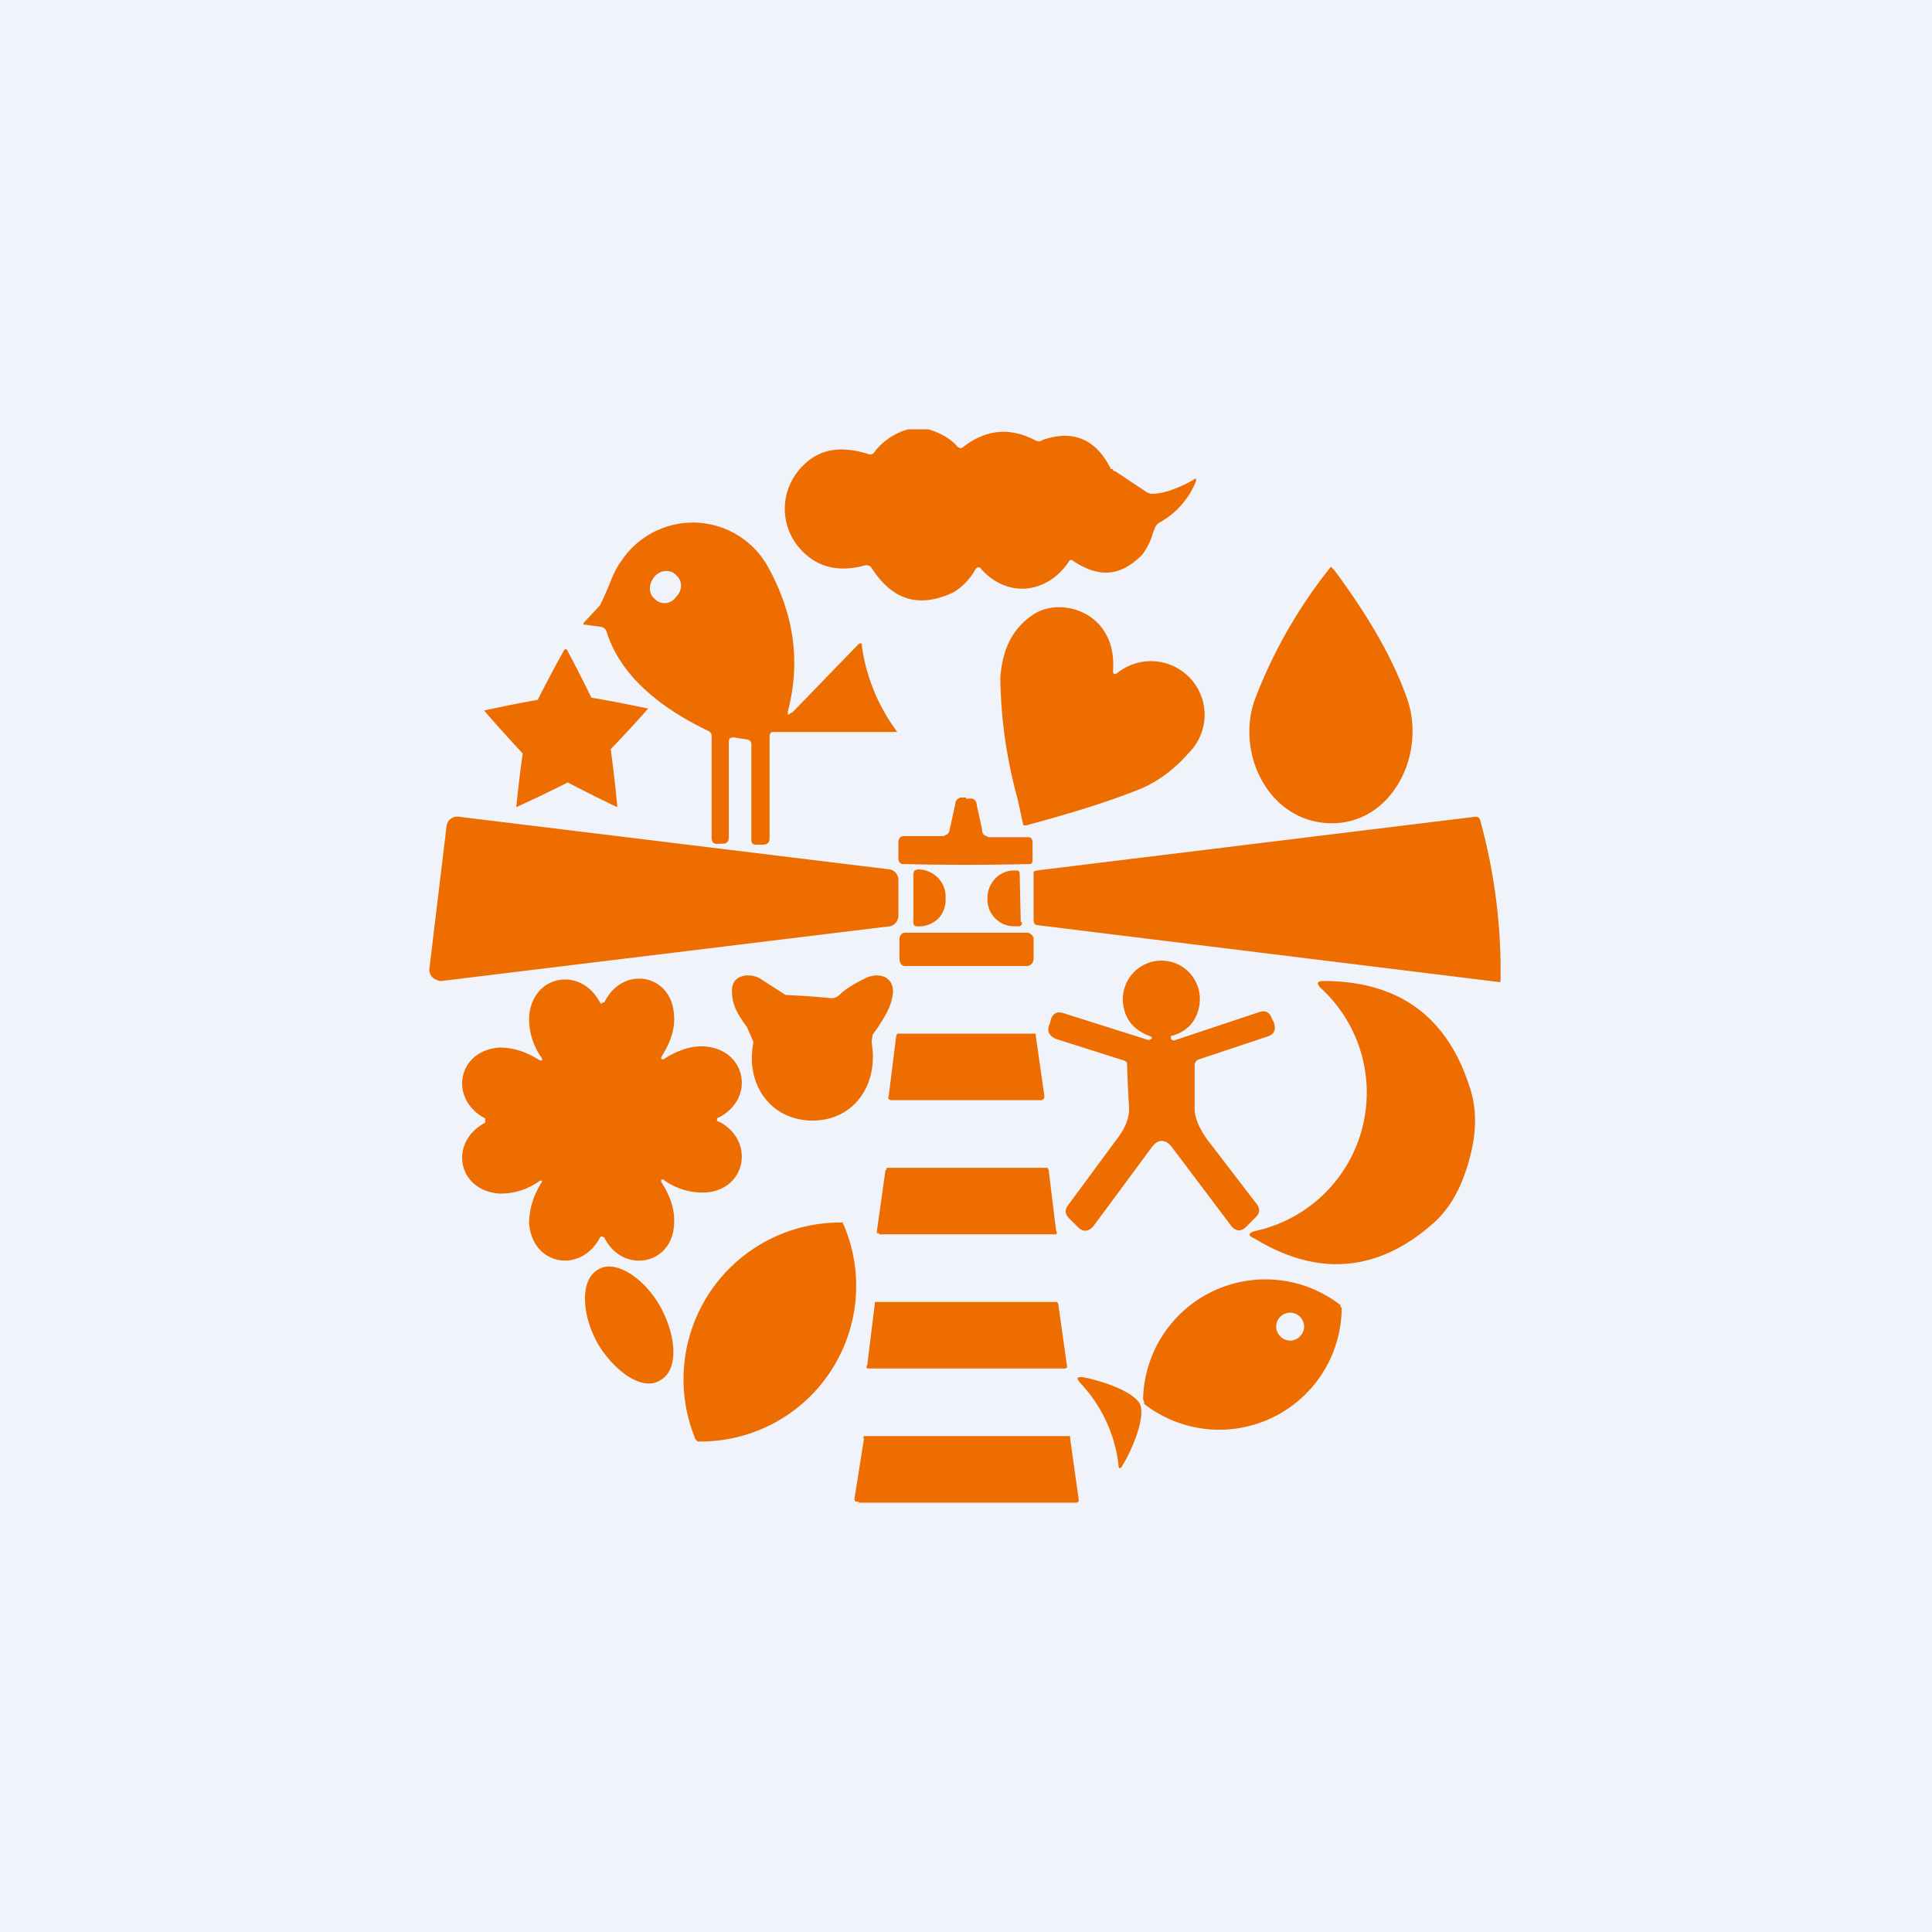 <!-- by TradingView --><svg width="18" height="18" viewBox="0 0 18 18" xmlns="http://www.w3.org/2000/svg"><path fill="#F0F3FA" d="M0 0h18v18H0z"/><path d="M8.65 4c.1.03.2.08.27.16.02.02.04.02.06 0 .21-.16.43-.18.66-.06.02.01.05.02.07 0 .29-.1.5-.01.64.27h.02c0 .01 0 .02.02.02l.3.2.03.01h.02c.09 0 .22-.04.38-.13.02-.02.03-.01.02.02a.76.76 0 0 1-.34.38.1.1 0 0 0-.04.05l-.02.05a.58.58 0 0 1-.1.2c-.2.2-.4.22-.65.05a.02.02 0 0 0-.03.01c-.2.3-.57.35-.82.07-.01-.02-.03-.02-.05 0a.56.56 0 0 1-.21.22c-.32.15-.57.07-.76-.23a.06.06 0 0 0-.07-.02c-.23.06-.42.02-.57-.13a.56.56 0 0 1-.01-.79c.16-.17.36-.2.62-.12.02.01.04 0 .05-.01A.6.6 0 0 1 8.46 4h.2Zm3.75 1.28.03.03c.32.43.55.83.68 1.2.18.52-.14 1.16-.7 1.16-.58 0-.9-.64-.72-1.15a4.58 4.58 0 0 1 .71-1.24ZM7.38 6.64 8 6a.02.02 0 0 1 .03 0v.02a1.74 1.74 0 0 0 .33.8H7.2c-.02 0-.03.02-.03.04v.95c0 .04-.02.06-.07.06h-.06c-.03 0-.04-.02-.04-.05v-.89c0-.02-.02-.04-.04-.04l-.12-.02c-.04 0-.05.01-.05.05v.88c0 .04-.02.06-.05.06h-.03c-.06.01-.08-.01-.08-.06v-.94a.05.05 0 0 0-.03-.05c-.42-.2-.82-.5-.95-.93a.07.07 0 0 0-.05-.04l-.15-.02c-.02 0-.02-.01 0-.03l.14-.15a4.15 4.15 0 0 0 .06-.13c.04-.09.07-.19.13-.27a.8.8 0 0 1 1.38.05c.24.44.3.88.18 1.34 0 .03 0 .04.03.01ZM6.1 5.37c-.06.07-.06.16 0 .21.06.06.15.05.2-.02.06-.06.06-.15 0-.2-.05-.06-.15-.05-.2.01Zm4.31.9a.5.5 0 0 1 .67.74c-.14.16-.3.28-.48.35-.33.13-.67.23-1.04.33-.02 0-.03 0-.03-.02l-.05-.23a4.4 4.4 0 0 1-.16-1.13c.02-.26.11-.45.3-.58.19-.13.48-.08.63.1.1.12.13.26.12.42 0 .03.01.04.04.02Zm-5.13-.22a.03.03 0 0 0-.01 0h-.01a12.33 12.33 0 0 0-.25.47 12.7 12.7 0 0 0-.5.1 15.15 15.15 0 0 0 .36.4 11.81 11.81 0 0 0-.06.5 13.18 13.18 0 0 0 .48-.23 13.57 13.57 0 0 0 .46.23V7.5a13.34 13.34 0 0 0-.06-.52 12.04 12.04 0 0 0 .35-.38h-.01a12.3 12.3 0 0 0-.52-.1 12.8 12.8 0 0 0-.23-.45ZM9 7.44h.05c.03 0 .05.03.05.06l.05.23c0 .02 0 .03.02.05l.04.02h.37c.03 0 .04.02.04.06V8c0 .03 0 .05-.03.05a24.2 24.2 0 0 1-1.18 0c-.02 0-.04-.02-.04-.05v-.15c0-.04.02-.06.05-.06h.37l.04-.02a.1.1 0 0 0 .02-.05l.05-.23c0-.03.02-.05.05-.06H9Zm-.63 1.09V8.2a.1.1 0 0 0-.08-.1l-4.01-.49a.1.1 0 0 0-.12.09L4 9.03a.1.1 0 0 0 .07.1.1.1 0 0 0 .04.01l4.18-.51a.1.1 0 0 0 .08-.1Zm5.6.62-4.3-.53c-.03 0-.04-.02-.04-.05V8.12l.03-.01 4.08-.5c.02 0 .04 0 .05.03a5.29 5.29 0 0 1 .19 1.51h-.01ZM8.52 8.11l-.01.03v.46a.03.03 0 0 0 .03.03.26.26 0 0 0 .2-.07.25.25 0 0 0 .07-.18v-.02a.25.25 0 0 0-.07-.18.26.26 0 0 0-.19-.08l-.03.01Zm1 .48a.03.03 0 0 1-.03.04h-.04a.25.25 0 0 1-.23-.15.26.26 0 0 1-.02-.1v-.01a.26.26 0 0 1 .15-.24.25.25 0 0 1 .1-.02h.02a.03.03 0 0 1 .03.02v.01l.01.45Zm-1.09.1h1.14c.03 0 .06.03.06.06v.18c0 .04-.03.07-.06.07H8.43c-.03 0-.05-.03-.05-.07v-.18c0-.03.02-.06.05-.06Zm2.39.26c.23 0 .4.21.35.44-.03.13-.11.22-.25.26h-.01v.03c.01.01.02.02.04.01l.78-.26c.06-.02.1 0 .12.06l.02.04c.02.07 0 .11-.07.13l-.63.21a.06.06 0 0 0-.04.06v.4c0 .08.04.18.12.29l.46.6c.03.04.03.08-.01.12l-.09.09c-.05.05-.1.04-.14-.01l-.55-.73c-.03-.04-.06-.06-.1-.06-.03 0-.06.02-.09.06l-.54.73c-.05.06-.1.06-.15.01l-.08-.08c-.04-.04-.04-.08-.01-.12l.45-.61c.08-.1.12-.2.12-.29a13.36 13.36 0 0 1-.02-.43.06.06 0 0 0-.03-.02l-.63-.2c-.07-.03-.09-.08-.06-.14l.01-.04c.02-.06.06-.08.12-.06l.79.25.03-.01v-.02c-.14-.05-.23-.13-.26-.27a.36.36 0 0 1 .35-.44Zm-3.07.35a8.89 8.89 0 0 0-.43-.03l-.25-.16c-.11-.05-.26-.02-.25.13 0 .13.06.22.14.33a5.32 5.32 0 0 1 .06.14c-.08.39.16.73.55.73s.62-.34.55-.73l.01-.07.05-.07c.07-.11.13-.2.14-.33 0-.15-.14-.18-.25-.13-.1.05-.19.1-.25.16a.1.1 0 0 1-.07.03Zm-2.14.04h.02c.17-.35.63-.27.65.12.01.12-.03.25-.12.39v.01a.03.03 0 0 0 .01.01h.01c.14-.09.27-.13.39-.12.38.03.47.48.13.66a.02.02 0 0 0-.02.02c0 .02.01.02.02.02.34.18.25.64-.13.66a.61.61 0 0 1-.39-.12h-.02v.02c.09.14.13.27.12.4-.02.38-.48.46-.65.12l-.02-.01H5.6l-.01.01c-.18.34-.63.26-.66-.13 0-.12.03-.25.12-.39V11h-.02a.61.61 0 0 1-.38.12c-.39-.03-.47-.48-.13-.66v-.04c-.34-.18-.26-.63.13-.66.12 0 .24.03.38.12h.02v-.02a.62.62 0 0 1-.12-.39c.03-.39.48-.47.66-.13a.02.02 0 0 0 .02.01Zm7.74 2.06c.16-.14.27-.34.34-.6.07-.25.07-.48 0-.68-.21-.65-.66-.98-1.36-.98-.06 0-.07.02-.02.07a1.32 1.32 0 0 1-.62 2.26c-.06.02-.07.04 0 .07.59.36 1.15.31 1.66-.14Zm-3.7-1.75.08.56v.02l-.02.02H8.3l-.02-.01a.03.03 0 0 1 0-.03l.07-.56.01-.02h1.29v.02Zm-1.4 1.25-.08.57v.02h.02v.01H9.84a.02.02 0 0 0 0-.03l-.07-.57-.01-.02H8.26v.02Zm-.4.5.01.01a1.45 1.45 0 0 1-1.36 2.02H6.5l-.02-.02a1.46 1.46 0 0 1 1.36-2.02h.02Zm-1.7 1.46c-.15.1-.41-.06-.58-.34-.16-.29-.16-.6 0-.69.15-.1.42.06.58.34.16.29.17.6 0 .69Zm3.71-.71.08.57a.02.02 0 0 1 0 .02.03.03 0 0 1-.03.01H8.08a.02.02 0 0 1 0-.03l.07-.57v-.02h1.7l.01.02Zm2.64.03v.02a1.14 1.14 0 0 1-1.84.88v-.02l-.01-.02a1.14 1.14 0 0 1 1.84-.88v.02Zm-.48.31c.07 0 .13-.06.13-.13a.13.13 0 0 0-.13-.13.13.13 0 0 0-.13.13c0 .07.06.13.13.13Zm-1.4.59c.06.13-.09.46-.16.57-.02.04-.04.04-.04-.01a1.34 1.34 0 0 0-.36-.76c-.03-.04-.03-.05.02-.05.13.02.47.12.54.25Zm-2.57.32-.09.57.01.02H8V14h2.03l.02-.01v-.02l-.08-.57v-.02H8.05l-.01.02Z" fill="#ED6D00"/></svg>